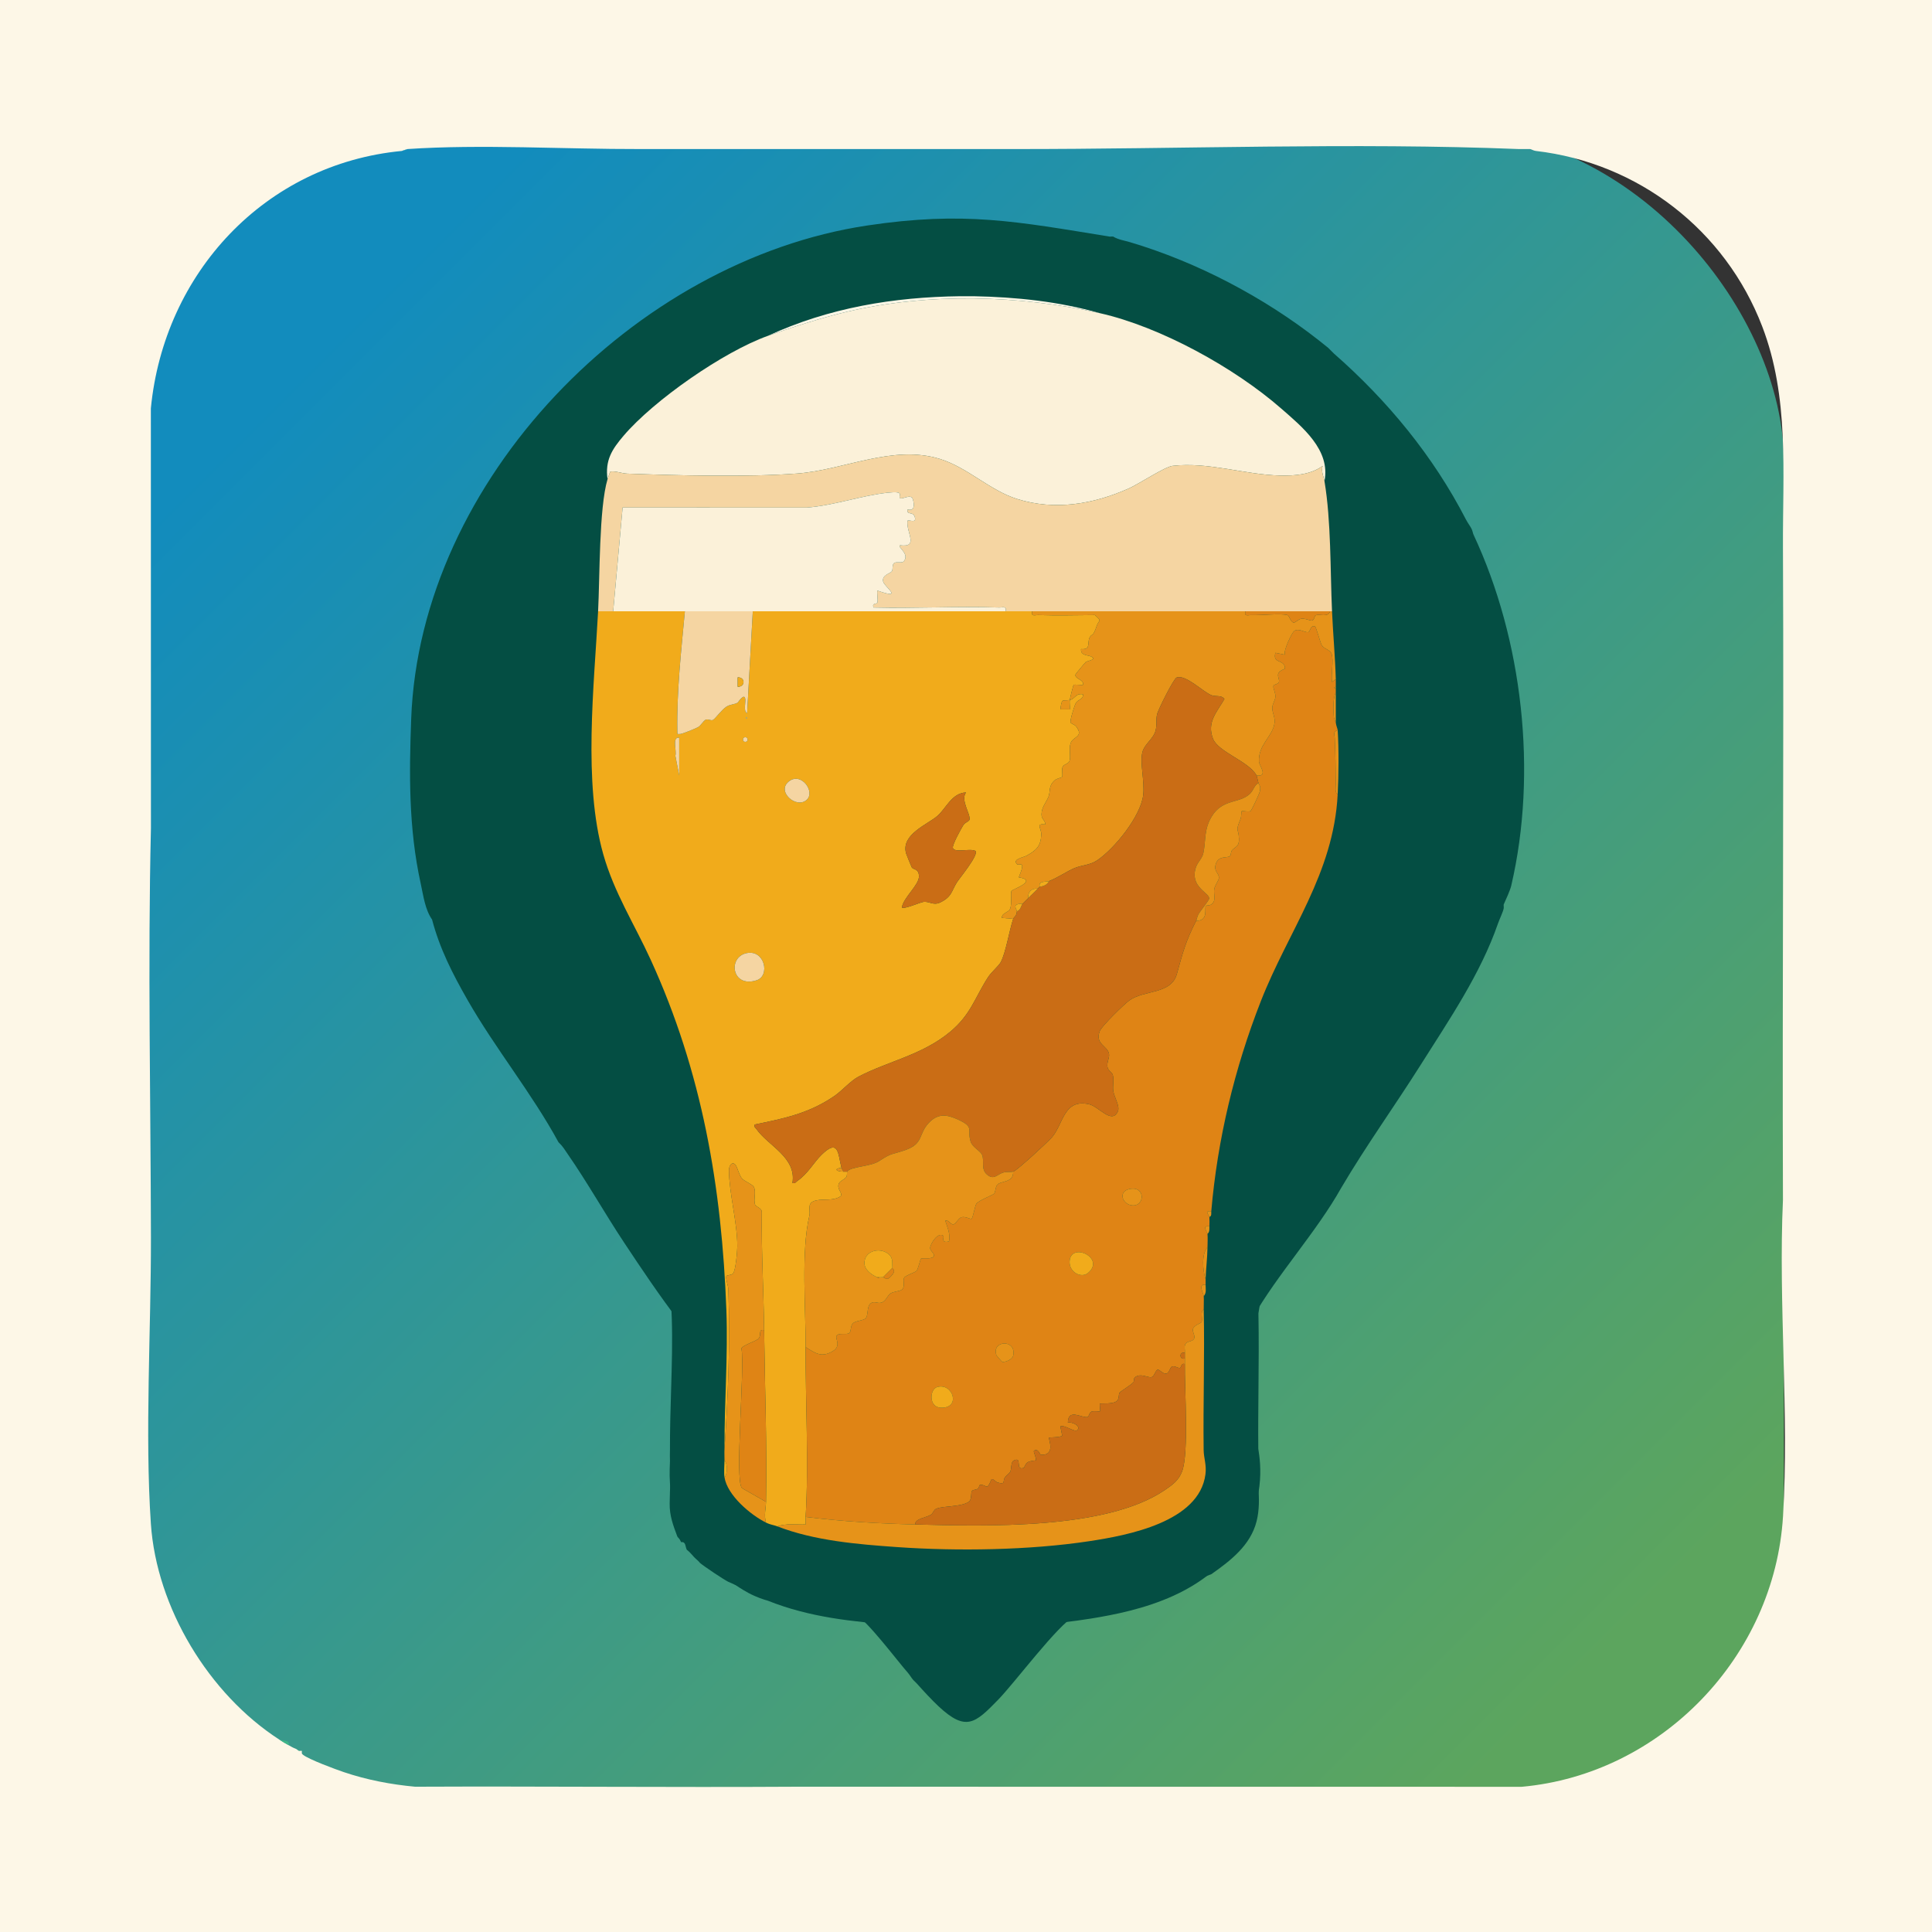 <?xml version="1.0" encoding="UTF-8"?>
<svg id="_レイヤー_1" data-name="レイヤー 1" xmlns="http://www.w3.org/2000/svg" xmlns:xlink="http://www.w3.org/1999/xlink" viewBox="0 0 911.154 911.154">
  <rect x="0" y="0" width="911.154" height="911.154" fill="#333333" stroke="none"/>
  <defs>
    <style>
      .cls-1 {
        fill: url(#_名称未設定グラデーション_180);
      }

      .cls-2 {
        fill: #20afba;
      }

      .cls-3 {
        fill: #e69319;
      }

      .cls-4 {
        fill: #3eb588;
      }

      .cls-5 {
        fill: #ca6d15;
      }

      .cls-6 {
        fill: #df8415;
      }

      .cls-7 {
        fill: #fdf7e7;
      }

      .cls-8 {
        fill: #f1ab1b;
      }

      .cls-9 {
        fill: #044e43;
      }

      .cls-10 {
        fill: #f5d5a2;
      }

      .cls-11 {
        fill: #fbf1d9;
      }
    </style>
    <linearGradient id="_名称未設定グラデーション_180" data-name="名称未設定グラデーション 180" x1="147.532" y1="167.679" x2="757.604" y2="777.751" gradientUnits="userSpaceOnUse">
      <stop offset="0" stop-color="#128cbd"/>
      <stop offset="1" stop-color="#5ca55e"/>
    </linearGradient>
  </defs>
  <rect class="cls-1" x="44.274" y="61.719" width="797.031" height="802.435" rx="156" ry="156"/>
  <path class="cls-9" d="M455.855,767.6c-11.119,0-22.141-.403-32.76-1.198-20.897-1.564-41.291-3.631-60.962-11.49-1.932-.546-5.235-1.572-9.151-3.655-3.279-1.743-32.177-17.909-36.604-47.99-.758-5.141-.578-9.77-.446-13.151.014-.373.03-.732.039-1.058-.003-.214-.009-.429-.014-.644-.026-1.17-.063-2.812.005-4.765-.023-9.411.254-18.656.522-27.606.364-12.139.707-23.605.32-34.788-2.045-59.048-11.576-106.537-29.995-149.451-1.97-4.591-4.182-9.191-6.523-14.061-5.54-11.525-11.821-24.588-15.978-40.236-9.034-34.005-6.611-73.375-4.472-108.109.364-5.929.709-11.53.978-16.844.175-3.475.294-8.441.42-13.699.485-20.289,1.054-36.363,3.418-49.01-.109-21.239,10.524-34.55,15.364-40.61,16.882-21.136,51.311-46.712,76.029-56.617,28.534-13.774,60.162-20.696,96.632-21.154.307-.003,3.865-.002,3.865-.002l1.59-.007c.458,0,.915.004,1.372.013,23.716.492,44.338,3.445,63.011,9.023,30.273,7.52,67.549,28.402,93.097,52.199l1.233,1.146c5.327,4.939,12.623,11.704,18.561,20.561,9.643,14.381,11.7,28.142,11.1,38.823,1.852,14.47,2.189,29.3,2.517,43.693.128,5.631.249,10.949.459,15.976.171,4.105.43,8.328.705,12.798.384,6.261.781,12.734.961,19.388.038,1.361.022,2.554.011,3.344l-.005.421c.01.456.013.94.009,1.428.006.549.005,1.099,0,1.649l-.002.253c.01,2.507.005,5.079.002,7.651-.002.659-.003,1.317-.004,1.976.334,1.629.63,3.577.759,5.756.678,11.375.457,25.033.023,34.015-1.588,32.866-13.561,58.324-24.124,80.785-4.363,9.277-8.484,18.04-11.766,26.978-10.309,28.076-16.795,57.096-19.285,86.277-.058,2.601-.342,5.135-.835,7.578-.082,2.555-.359,4.942-.787,7.168-.005.231-.01.461-.014.688-.054,3.804-.302,7.247-.52,10.284-.129,1.798-.252,3.503-.307,4.944v.083c.007.464.011.926.01,1.39.177,4.078-.098,7.954-.822,11.62.232,12.088.124,24.186.02,35.893-.087,9.671-.168,18.827-.075,28.019.007.043.014.087.02.13.512,3.345,1.464,9.572.498,17.513-1.594,13.118-8.976,37.27-40.493,51.635-13.506,6.156-27.909,8.993-38.947,10.777-17.289,2.793-37.574,4.27-58.654,4.27h-.005Z"/>
  <path class="cls-7" d="M911.154,0v911.154H0V0h911.154ZM189.527,71.184c-64.58,6.155-112.205,57.612-118.38,121.42l.037,198.017c-1.518,63.863-.105,129.087,0,193.086.071,43.293-2.903,92.305-.036,134.841,2.679,39.753,27.414,80.426,60.543,101.845,1.712,1.107,2.651,1.674,4.449,2.669,1.478.818,1.799,1.083,3.559,1.78.454.179,1.005.962,1.78.89h.89c.074.862-.36,1.115.552,1.849,2.715,2.184,15.278,6.838,19.234,8.173,10.874,3.672,22.164,5.823,33.602,6.884,59.897-.267,119.843.357,179.739,0l342.165.037c65.973-5.947,119.28-61.56,123.237-127.686,2.91-48.63-2.255-100.156-.037-149.078-.352-102.606.47-205.266,0-307.87-.161-35.284,3.055-70.624-9.788-104.106-17.415-45.4-58.436-77.139-106.776-82.751-1.09-.127-2.191-.851-2.669-.89-.586-.048-1.191.038-1.78,0-.295-.019-.594.016-.89,0-.885-.048-1.783.036-2.669,0-77.937-3.132-160.049.063-238.466,0-1.483-.001-2.966.001-4.449,0-.89,0-1.78,0-2.669,0-6.217-.005-12.469-.001-18.686,0-3.55,0-7.127-.003-10.678,0-1.483.001-2.966-.001-4.449,0-14.816.012-29.674-.015-44.49,0-.89,0-1.78,0-2.669,0-1.186.001-2.373-.001-3.559,0-3.255.004-6.533-.004-9.788,0-.593,0-1.186,0-1.78,0-2.369.003-4.75-.003-7.118,0-14.52.018-29.081-.028-43.6,0-2.664.005-5.344-.005-8.008,0-4.735.01-9.502-.012-14.237,0-35.192.088-74.866-2.344-109.445,0l-2.669.89Z"/>
  <path class="cls-4" d="M131.69,820.394c1.935.791,5.12.069,4.449,2.669-1.798-.996-2.737-1.563-4.449-2.669Z"/>
  <path class="cls-2" d="M192.197,70.294c-.14.01-1.294.759-2.669.89l2.669-.89Z"/>
  <path class="cls-4" d="M141.478,825.733c-.775.072-1.326-.71-1.78-.89l1.78.89Z"/>
  <path class="cls-9" d="M712.729,417.654c12.458-53.465,5.355-116.046-17.796-165.503-.33-.705-.427-1.712-.89-2.669-.589-1.216-1.868-2.893-2.669-4.449-15.448-29.985-36.995-56.123-62.286-78.302l-.89-.89c-.316-.273-.574-.622-.89-.89l-.89-.89c-1.37-1.14-3.036-2.45-4.449-3.559-25.935-20.343-57.356-36.863-88.98-46.27-2.612-.777-5.709-1.229-8.008-2.669-.57-.077-1.218.091-1.78,0-43.803-7.103-68.615-12.058-114.212-5.212-109.747,16.478-210.862,119.963-215.067,232.606-.947,25.363-1.316,51.452,4.503,77.807,1.233,5.585,1.997,12.122,5.339,16.906,3.637,13.81,9.682,25.601,16.753,37.969,13.14,22.983,30.231,43.822,42.863,67.027,2.057,1.939,2.917,3.53,4.468,5.765,9.101,13.12,17.399,27.864,26.309,41.315,8.384,12.658,16.958,25.444,26.17,37.45.075,28.83-4.045,57.536-4.502,85.834-.094,5.812,1.631,10.3,3.612,15.603.419.729.994.775,1.78,2.669,2.27-.348,1.871,1.944,2.669,3.559,2.018,1.551,3.058,3.28,4.449,4.449,1.338,1.124,1.644,1.664,1.78,1.78,1.961,1.672,11.185,7.849,13.347,8.898,6.869,3.332,22.424,8.245,30.242,10.244,8.181,2.092,23.676,2.866,30.039,5.553,4.912,2.074,19.758,21.867,24.25,26.913,1.054,1.184,1.774,2.547,2.669,3.559.441.499,1.127,1.045,1.78,1.78,2.922,3.288,7.029,7.732,10.21,10.701,12.967,12.099,17.303,7.933,28.075-3.114,7.994-8.198,28.177-35.415,36.121-39.512,5.954-3.07,27.491-5.687,36.118-8.372,9.683-3.014,18.748-7.955,28.285-11.311,9.091-6.385,18.477-13.618,21.355-24.914,2.703-10.608-.302-22.571-.88-33.377-1.047-19.561-1.935-39.166-2.622-58.667.212-1.471,1.01-2.796,1.723-4.054,11.48-20.254,30.039-40.394,41.656-61.116,11.695-19.87,25.272-38.683,37.536-58.117,13.446-21.306,28.175-42.751,36.482-66.735.672-1.94,2.476-5.633,2.669-7.118.074-.571-.091-1.218,0-1.78,1.052-2.342,3.023-6.597,3.559-8.898ZM218.868,366.44c-.11-.734-.023-1.436.12-2.105-.144.669-.23,1.371-.12,2.105.064.425.226.779.43,1.099-.203-.32-.366-.674-.43-1.099ZM219.31,363.04c.157-.626.277-1.22.221-1.781.057.561-.064,1.154-.221,1.781ZM235.897,344.662c.308-.646.345-1.3-.105-1.746.45.446.413,1.1.105,1.746ZM317.043,571.957c1.081,8.504,1.891,17.038,2.436,25.584-.545-8.546-1.355-17.08-2.436-25.584ZM630.867,371.385c-1.932,37.519-23.197,64.231-36.273,97.641-12.411,31.711-20.406,65.059-23.343,99.004-.083.958.306,2.252-.89,2.669.109,1.427.045,3.008,0,4.449-.041,1.318.222,2.523-.89,3.559.147,2.012.031,4.196,0,6.229-.077,5.044-.723,10.045-.89,15.127-.029.888.017,1.781,0,2.669-.036,1.834.513,3.786-.89,5.339.135,2.052-.044,4.166,0,6.229.473,22.076-.317,44.234-.037,66.327.049,3.835,1.429,6.969.848,11.458-2.913,22.483-36.625,28.783-54.77,31.533-28.268,4.285-62.287,4.777-90.624,2.787-18.712-1.314-39.023-2.995-56.511-9.779-1.69-.655-3.17-.698-5.339-1.78-7.336-3.659-18.245-12.87-19.575-21.355-.337-2.146-.051-5.651,0-8.008.038-1.769-.119-3.58,0-5.339-.108-21.783,1.686-43.582.881-65.391-2.151-58.27-11.449-112.36-35.709-165.386-7.704-16.839-17.212-31.562-22.354-49.719-9.541-33.689-4.328-79.311-2.434-114.574.844-15.705.402-48.633,4.449-62.286-1.219-8.951,2.111-14.09,7.551-20.478,14.349-16.853,47.253-39.712,68.082-47.147,28.675-13.225,59.262-18.315,90.76-18.686l.454-.885,1.326.885c.593-.001,1.187-.003,1.78,0,.125-1.339,2.545-1.339,2.669,0,20.133.392,40.211,2.468,59.616,8.008,28.542,6.432,63.45,25.712,85.433,44.922,9.985,8.725,23.393,19.557,20.453,34.27,3.173,19.062,2.681,41.684,3.559,61.396.471,10.574,1.472,21.392,1.78,32.033.034,1.185-.033,2.374,0,3.559.008.296-.007.593,0,.89.014.592-.002,1.187,0,1.78.02,4.735-.014,9.502,0,14.237.124,1.421.846,2.876.89,3.559.576,9.074.47,21.13,0,30.253Z"/>
  <path class="cls-8" d="M289.185,288.295h33.812c-1.736,18.785-3.88,37.621-3.565,56.529.189,1.251-.513,1.48,1.365,1.347,1.11-.079,7.178-2.558,8.365-3.216,1.44-.798,2.555-3.068,3.647-3.519,1.189-.491,2.541.649,3.514.059,1.017-.617,4.202-4.945,6.282-6.232,1.92-1.188,3.882-1.006,5.283-1.882.206-.129,3.185-4.866,3.594-1.651.222,1.745-.98,5.841.868,6.61l2.678-48.045h131.69c-.497,2.687,1.363,1.723,3.074,1.78,8.814.294,17.774.05,26.562-.003,3.663,3.184,1.857,2.077.847,5.167-1.788,5.471-2.286,3.352-3.35,5.497-1.182,2.382.773,5.782-4.001,5.364-.347,3.158,3.233,2.765,4.769,3.553,2.862,1.468-1.632,1.903-2.574,2.607-.305.228-4.752,5.521-4.836,5.893-.471,2.09,4.193,2.25,3.529,4.841-1.045.204-3.979-.364-4.395.061-.255.261-1.674,6.049-1.829,7.062-3.673.662-3.651-1.178-4.446,4.443l4.451.011c.152-1.429-.216-3.076-.005-4.454,2.535-.457,2.726-3.321,6.224-2.665.305,2.446-2.383,2.344-3.391,4.163-.655,1.182-2.925,8.449-2.429,9.186.416.617,1.947.917,2.637,1.84,3.724,4.985-1.593,4.706-2.653,7.884-.929,2.785.243,6.144-.523,8.376-.51,1.486-2.812,1.457-3.294,2.942-.464,1.429.296,3.716-.261,4.628-.199.326-2.395.638-3.374,1.503-3.166,2.798-1.944,5.099-2.958,7.733-.998,2.591-3.284,5.016-3.301,8.371-.012,2.409,1.81,2.676,1.759,4.762-4.76-.623-1.738,1.79-1.868,4.793-.239,5.533-2.377,7.402-6.978,9.948-1.517.84-6.756,1.557-4.503,3.946,1.063,1.127,4.453-2.562.889,6.228,9.246,1.479-3.008,5.72-3.414,6.372-.72,1.153.375,5.878-.734,8.549-.717,1.725-3.827,1.742-3.872,4.206l5.352.453c-1.802,5.468-3.505,16.041-5.846,20.403-1.012,1.885-4.371,4.556-6.093,7.254-6.361,9.963-8.092,17.592-17.889,25.712-13.13,10.884-29.114,13.75-43.049,21.017-3.812,1.988-7.805,6.661-11.361,9.105-12.014,8.256-23.58,10.62-37.661,13.507-.364,1.344.346,1.473.873,2.228,5.464,7.833,18.932,13.254,16.924,25.342,1.349.366,1.477-.349,2.232-.873,5.215-3.613,7.766-8.778,11.56-12.464,8.029-7.8,7.669-.479,9.337,6.223-3.499.195-2.824,1.784.89,1.78.593,0,1.186,0,1.78,0-.188.264.16,1.917-.461,2.633-1.194,1.373-3.276,1.774-3.639,3.542-.491,2.397,2.139,4.042,1.033,5.429-3.418,2.295-7.855,1.192-11.42,1.938-4.889,1.022-2.639,4.269-3.351,7.327-3.938,16.917-1.658,43.57-1.737,61.883-.113,25.996,1.55,54.445,0,80.082-.071,1.181.064,2.384.005,3.563-4.457.147-9.055-.599-13.352.886-1.69-.655-3.17-.698-5.339-1.78-1.046-3.324-.057-6.805,0-9.788.506-26.665-.568-54.147-.89-80.972-.221-18.464-1.317-36.948-1.098-55.446.204-2.234-2.788-2.549-3.206-3.841-.792-2.443.679-6.026-.598-8.329-.612-1.103-4.409-2.638-5.492-3.847-1.369-1.529-2.046-4.822-2.946-6.221-1.435-2.231-3.269-.166-3.248,2.311.089,10.85,3.94,24.521,3.953,35.777.003,2.309-.814,11.751-2.05,12.924-.989.938-3.055.572-3.182,1.373-.237,1.503.926,4.142.999,6.131.916,25.092-.141,50.408-1.817,75.225-.108-21.783,1.686-43.582.881-65.391-2.151-58.27-11.449-112.36-35.709-165.386-7.704-16.839-17.212-31.562-22.354-49.719-9.541-33.689-4.328-79.311-2.434-114.574h7.118ZM351.915,338.123v.89c.578-.297.578-.593,0-.89ZM320.328,347.911c-3.568-.588-1.043,6.392-1.822,8.496l1.822,9.3v-17.796ZM352.588,348.783c0-.607-.492-1.099-1.099-1.099s-1.099.492-1.099,1.099.492,1.099,1.099,1.099,1.099-.492,1.099-1.099ZM380.616,377.062c3.791-3.765-2.563-12.833-8.303-8.746-6.671,4.75,3.414,13.601,8.303,8.746ZM455.574,373.722c-6.707.289-9.379,7.496-13.43,11.031-4.687,4.09-17.28,8.739-14.843,17.662.104.38,2.509,6.355,2.705,6.663.72,1.131,3.358.522,3.394,4.217.041,4.116-7.366,10.009-8.071,14.694,1.051.97,8.69-2.513,10.307-2.663,2.674-.249,4.583,1.714,7.444.427,5.904-2.657,5.612-5.571,8.206-9.617,1.388-2.166,10.483-13.107,8.744-14.83-2.551-1.388-9.907,1.096-10.639-1.436-.389-1.347,3.906-9.124,4.975-10.812.757-1.196,2.661-1.638,2.859-2.499.612-2.663-4.364-9.086-1.651-12.836ZM352.124,449.502c-9.068,1.878-7.019,16.646,4.741,12.797,6.467-2.117,3.799-14.565-4.741-12.797Z"/>
  <path class="cls-6" d="M592.606,365.707c5.725.802,1.223-4.755,1.134-6.478-.419-8.153,6.633-11.976,7.363-18.395.294-2.586-1.091-4.719-1.092-6.887-.001-1.963,1.361-3.505,1.476-5.27.127-1.95-1.115-4.053-.95-5.108.141-.902,2.37-.817,2.629-1.951.463-2.028-2.587-4.202,2.83-6.213.15-4.693-6.08-2.14-4.486-7.531l4.438.891c-.726-2.033,3.329-10.399,4.418-11.17,2.124-1.504,4.965.797,6.578.56,1.046-.153.965-3.517,3.234-2.739.584.432,2.485,7.688,3.164,8.858,1.052,1.811,4.051,2.119,4.689,4.209,1.035,3.392-.395,9.407.163,13.177l1.784-1.332c.034,1.185-.033,2.374,0,3.559l-.872.445.872.445c.014.592-.002,1.187,0,1.78-1.351,2.568-1.229,8.081-.955,11.227.134,1.539.935,2.787.955,3.01.123,1.421.846,2.876.89,3.559-2.349.777-1.477,1.915-1.398,3.537.36,7.339.415,14.492.492,21.835.016,1.504-.568,3.957.905,4.881-1.932,37.519-23.197,64.231-36.273,97.641-12.411,31.711-20.406,65.059-23.343,99.004-3.616-.444-.949,1.893-.89,2.669.109,1.427.045,3.008,0,4.449-3.79-.536-.95,2.728-.89,3.559.147,2.012.031,4.196,0,6.229-2.928,3.344-2.253,11.049-.89,15.127-.029.888.017,1.781,0,2.669-3.865-.654-.974,4.054-.89,5.339.135,2.052-.044,4.166,0,6.229-1.911,1.262-.225,4.525-1.078,6.051-.31.556-3.726,1.42-4.056,3.396-.196,1.173,1.079,2.836.638,4.231-.539,1.706-3.589,1.053-4.29,2.925-.415,1.106-.025,2.664-.113,3.862-2.828-.69-2.651,3.451,0,2.669-.027.888.014,1.78,0,2.669-1.817-.695-1.706,1.796-2.335,1.835-1.211.075-2.693-1.311-3.892-.562-.822.513-1.126,2.772-2.333,3.141-1.802.551-3.21-1.993-4.299-1.746-.981.222-1.485,3.094-2.843,3.477-1.619.457-5.017-2.012-7.785.019-.768.563-.357,1.955-.793,2.419-1.336,1.423-6.176,4.412-6.41,4.744-.768,1.09-.138,2.944-1.333,4.034-1.878,1.714-7.739,1.028-8.024,1.318-.309.315.327,3.27.013,3.574-.216.209-2.768-.274-3.897.115-1.297.447-1.176,2.478-2.023,2.618-2.82.466-9.102-4.249-9.215,2.591,1.876-.457,6.4,1.577,4.447,3.562-1.211,1.231-6.097-2.7-8.001-1.769l.881,4.425c-1.225.881-5.995.699-6.227.912-.413.379,3.44,8.608-3.968,8.053-.195-.015-1.319-3.406-3.143-1.822-.396.343,1.438,3.843.889,4.438-.138.149-2.625.147-3.94.989-1,.639-1.404,2.452-1.845,2.597-4.121,1.359-.454-5.357-4.444-3.574-1.722.77-1.088,3.765-1.809,5.308-.408.873-1.832,1.69-2.59,2.795-1.079,1.573.603,3.517-3.395,2.354-.938-.273-1.908-1.785-2.868-1.572-2.451,5.872-1.849,2.606-5.293,2.65-.596.008-.494,1.387-1.137,1.828-.785.537-2.347.484-2.76,1.043-.725.985.093,4.12-1.657,5.237-3.759,2.399-11.793,1.765-15.22,3.182-1.205.498-1.438,2.155-2.528,2.836-2.384,1.49-7.399,1.7-7.465,4.586-17.236-.404-34.515-1.445-51.608-3.559,1.55-25.637-.113-54.086,0-80.082,4.43,2.818,7.567,5.178,12.945,1.828,4.002-2.493.79-5.979,1.674-7.192,1.159-1.59,4.555-.287,5.911-1.244,1.032-.728.515-3.257,1.694-4.533,1.203-1.303,5.006-1.343,6.047-2.405,1.43-1.459.424-5.401,2.354-7.026,1.609-1.355,3.128.082,4.938-.361,2.363-.579,2.935-3.411,4.498-4.385,1.515-.945,4.342-.956,5.336-1.799,1.72-1.459.272-4.165,1.069-5.618.551-1.005,5.124-2.502,5.76-3.126.87-.855,1.799-5.501,2.18-5.818.762-.634,5.706.653,6.107-1.496.206-1.103-1.775-2.175-1.782-3.523-.011-1.998,3.842-7.892,6.202-5.768.575.518-1.429,3.636,2.688,2.645.664-3.789-.687-6.398-1.771-9.788,1.712-.52,2.526,1.961,3.89,1.72,1.104-.195,2.326-2.987,3.866-3.386,1.748-.453,4.2,1.081,4.644.757.729-.532,1.586-6.181,2.281-7.096,1.23-1.619,7.409-3.957,8.248-4.653.829-.688.665-3.171,1.551-4.237,1.735-2.088,7.783-.823,7.548-6.244,1.802-.519,16.469-14.084,18.379-16.321,5.326-6.238,5.476-18.191,17.423-15.471,4.593,1.046,10.805,9.722,13.609,3.279.998-2.293-1.682-6.551-2.178-9.377-.434-2.473.448-5.457-.253-7.756-.399-1.31-2.227-1.924-2.519-3.778-.345-2.187,1.022-4.191.758-6.006-.58-3.993-6.856-4.645-4.357-10.908.944-2.366,11.535-12.727,14.016-14.479,7.062-4.99,19.631-2.755,22.315-12.387,2.862-10.272,4.129-15.35,9.118-25.139,6.032.189,3.723-6.046,4.58-7,.267-.297,1.756-.136,2.446-.606,2.765-1.881.999-4.805,1.507-7.361.385-1.932,2.073-3.914,2.17-5.131.191-2.397-2.611-3.093-1.442-6.632,1.371-4.153,5.149-2.666,6.581-3.698.606-.437.469-2.088,1.012-2.735,1.516-1.806,3.441-1.597,3.326-5.396-.172-5.663-1.932-2.763.758-9.498.409-1.025.312-3.397.444-3.521.475-.445,3.224.481,4.291-.17.445-.272,4.222-8.242,4.406-9.451.417-2.738-.45-2.604-.715-3.756-.15-.654-.802-3.398-.89-3.559ZM532.759,560.74c-5.509,1.113-3.573,7.013.875,7.696,6.293.966,6.84-9.255-.875-7.696ZM513.147,600.344c8.38-7.115-8.136-14.796-8.708-5.519-.319,5.177,5.54,8.209,8.708,5.519ZM472.63,642.26c1.038.377,4.826-.98,5.222-2.944,1.607-7.966-10.415-7.239-7.911-.125.068.192,2.497,2.999,2.689,3.069ZM441.977,654.149c-3.558,1.034-4.047,9.408,1.585,9.721,9.834.546,5.923-11.902-1.585-9.721Z"/>
  <path class="cls-11" d="M518.753,147.707c28.542,6.432,63.45,25.712,85.433,44.922,9.985,8.725,23.393,19.557,20.453,34.27-.315-1.891-1.66-4.375-.899-7.118-5.693,4.092-13.175,4.658-20.056,4.489-16.712-.41-33.708-6.494-50.669-4.563-3.667.417-15.843,8.504-20.598,10.625-16.769,7.477-34.892,10.599-52.777,4.982-12.844-4.034-23.245-14.793-36.315-18.852-22.303-6.927-45.171,5.213-67.397,6.868-23.741,1.768-55.972.922-80.107.048-2.659-.096-5.198-1.287-7.92-.987-.19.039-1.201,2.993-1.387,3.62-1.219-8.951,2.111-14.09,7.551-20.478,14.349-16.853,47.253-39.712,68.082-47.147,10.695-3.818,25.234-8.521,37.167-11.327,38.733-9.109,81.488-7.903,119.438.65Z"/>
  <path class="cls-10" d="M286.515,226.009c.186-.627,1.197-3.581,1.387-3.62,2.722-.3,5.261.891,7.92.987,24.135.874,56.366,1.72,80.107-.048,22.225-1.655,45.093-13.794,67.397-6.868,13.07,4.059,23.472,14.819,36.315,18.852,17.885,5.617,36.008,2.495,52.777-4.982,4.755-2.12,16.931-10.207,20.598-10.625,16.961-1.93,33.957,4.154,50.669,4.563,6.881.169,14.363-.397,20.056-4.489-.762,2.743.584,5.227.899,7.118,3.173,19.062,2.681,41.684,3.559,61.396h-153.935c.497-2.687-1.36-1.723-3.074-1.78-19.692-.658-39.515.494-59.207-.004-.935-2.321,1.581-1.421,1.79-2.35.371-1.648-.251-3.878-.011-5.649,12.723,4.461,3.426-1.663,2.759-4.186-.83-3.136,3.494-3.886,4.121-4.952.587-.997-.026-3.095,1.054-3.839,1.252-.863,3.706.287,4.609-.898,2.715-3.562-3.103-6.48-1.866-7.481,9.15,1.202,2.81-6.05,3.548-11.571.598-.599,4.05,1.279,3.548-1.315-.679-3.509-4.044-.942-3.541-4.021,3.342.96,3.323-2.103,2.531-4.76-.859-2.883-5.161.329-6.076-.595-1.035-1.046,2.661-3.445-5.693-2.545-12.476,1.344-25.588,6.087-38.332,7.042l-86.794-.04-4.444,48.944h-7.118c.844-15.705.402-48.633,4.449-62.286Z"/>
  <path class="cls-3" d="M587.267,288.295c-.496,2.695,1.362,1.712,3.074,1.78,4.432.175,13.249-.868,16.764-.017,1.023.248,1.435,3.256,2.958,3.521.909.158,2.189-1.514,3.519-1.738,2.042-.344,4.314,1.014,5.228.793,1.01-.244,1.081-2.083,1.554-2.369,1.634-.989,5.903,1.222,6.945-1.971h.89c.471,10.574,1.472,21.392,1.78,32.033l-1.784,1.332c-.559-3.77.872-9.785-.163-13.177-.638-2.09-3.637-2.398-4.689-4.209-.679-1.17-2.58-8.426-3.164-8.858-2.269-.778-2.188,2.585-3.234,2.739-1.613.237-4.454-2.064-6.578-.56-1.089.771-5.144,9.137-4.418,11.17l-4.438-.891c-1.594,5.391,4.637,2.838,4.486,7.531-5.417,2.01-2.366,4.184-2.83,6.213-.259,1.134-2.488,1.049-2.629,1.951-.166,1.056,1.077,3.158.95,5.108-.115,1.766-1.477,3.308-1.476,5.27.001,2.168,1.386,4.301,1.092,6.887-.731,6.419-7.782,10.242-7.363,18.395.089,1.723,4.591,7.28-1.134,6.478-3.631-6.665-18.062-11.012-20.53-17.285-3.058-7.771,1.785-12.55,5.382-18.758-1.498-2.033-3.948-.918-6.169-1.811-4.09-1.645-12.073-9.854-16.378-8.327-1.354.48-8.735,15.102-9.254,17.473-.522,2.388,0,4.76-.625,7.379-1.001,4.189-5.38,6.414-6.32,10.59-1.16,5.155,1.183,13.659.434,20.011-1.179,10.007-13.521,25.242-21.722,30.776-3.371,2.274-7.195,2.218-10.642,3.641-3.497,1.444-7.664,4.406-12.054,6.141-.943.372-2.803.044-3.906.81-.935.649-.416,1.71-.543,1.86-.273.323-.616.579-.89.89-2.891-.266-4.713,1.51-4.449,4.449-.84.916-2.174,2.07-2.669,2.669-5.544-.074-2.614,2.72-2.669,3.559-.152,2.329-1.518,2.766-1.78,3.559l-5.352-.453c.045-2.463,3.155-2.48,3.872-4.206,1.11-2.671.014-7.396.734-8.549.407-.651,12.661-4.892,3.414-6.372,3.564-8.79.174-5.101-.889-6.228-2.253-2.389,2.986-3.106,4.503-3.946,4.601-2.546,6.739-4.415,6.978-9.948.13-3.002-2.892-5.416,1.868-4.793.051-2.087-1.771-2.353-1.759-4.762.017-3.355,2.303-5.78,3.301-8.371,1.014-2.633-.208-4.935,2.958-7.733.979-.865,3.175-1.177,3.374-1.503.557-.912-.203-3.199.261-4.628.482-1.485,2.784-1.456,3.294-2.942.766-2.232-.407-5.591.523-8.376,1.061-3.178,6.378-2.898,2.653-7.884-.69-.923-2.221-1.224-2.637-1.84-.497-.737,1.774-8.004,2.429-9.186,1.008-1.819,3.697-1.716,3.391-4.163-3.498-.656-3.69,2.208-6.224,2.665-.211,1.378.156,3.025.005,4.454l-4.451-.011c.795-5.621.773-3.781,4.446-4.443.155-1.014,1.574-6.802,1.829-7.062.416-.425,3.351.144,4.395-.061.664-2.591-4-2.751-3.529-4.841.084-.372,4.53-5.664,4.836-5.893.942-.704,5.436-1.139,2.574-2.607-1.536-.788-5.116-.394-4.769-3.553,4.774.418,2.819-2.982,4.001-5.364,1.065-2.146,1.562-.027,3.35-5.497,1.01-3.09,2.816-1.983-.847-5.167-8.788.053-17.748.297-26.562.003-1.711-.057-3.571.907-3.074-1.78h100.547Z"/>
  <path class="cls-3" d="M567.692,617.52c.473,22.076-.317,44.234-.037,66.327.049,3.835,1.429,6.968.848,11.458-2.913,22.483-36.625,28.783-54.77,31.533-28.268,4.285-62.287,4.777-90.624,2.787-18.712-1.314-39.023-2.995-56.511-9.779,4.297-1.485,8.895-.738,13.352-.886.059-1.179-.076-2.383-.005-3.563,17.094,2.115,34.372,3.155,51.608,3.559,32.997.774,89.971,2.665,117.725-16.19,3.56-2.418,6.522-4.469,8.171-8.735,3.345-8.652,1.164-39.312,1.346-50.708.014-.889-.027-1.781,0-2.669s-.064-1.789,0-2.669c.087-1.198-.302-2.756.113-3.862.702-1.872,3.751-1.219,4.29-2.925.441-1.395-.834-3.059-.638-4.231.33-1.976,3.745-2.84,4.056-3.396.853-1.527-.833-4.789,1.078-6.051Z"/>
  <path class="cls-3" d="M341.683,683.365c1.677-24.817,2.733-50.133,1.817-75.225-.073-1.989-1.236-4.628-.999-6.131.126-.8,2.193-.435,3.182-1.373,1.237-1.173,2.053-10.615,2.05-12.924-.013-11.256-3.864-24.927-3.953-35.777-.02-2.477,1.813-4.542,3.248-2.311.9,1.399,1.577,4.693,2.946,6.221,1.082,1.208,4.88,2.744,5.492,3.847,1.277,2.303-.194,5.886.598,8.329.419,1.292,3.411,1.607,3.206,3.841-.219,18.497.876,36.981,1.098,55.446-2.983-.568-1.082,2.304-2.649,4.019-1.041,1.14-7.699,3.196-8.044,4.617,1.726,8.812-3.334,62.284.255,65.875l11.328,6.461c-.057,2.983-1.046,6.464,0,9.788-7.336-3.659-18.245-12.87-19.576-21.355,1.499-1.659,1.499-6.349,0-8.008.039-1.769-.119-3.58,0-5.339Z"/>
  <path class="cls-7" d="M452.908,139.698c.593-.007,1.186.002,1.78,0s1.186-.003,1.78,0c.889.005,1.78-.017,2.669,0,20.133.392,40.211,2.468,59.617,8.008-37.949-8.552-80.705-9.759-119.438-.65-11.933,2.806-26.471,7.51-37.167,11.327,28.675-13.225,59.262-18.315,90.759-18.686Z"/>
  <path class="cls-3" d="M630.867,374.605c-1.474-.924-.889-3.377-.905-4.881-.077-7.343-.133-14.496-.492-21.835-.079-1.622-.951-2.76,1.398-3.537.576,9.074.47,21.129,0,30.253Z"/>
  <path class="cls-3" d="M568.581,603.284c-1.363-4.077-2.038-11.782.89-15.127-.077,5.044-.723,10.045-.89,15.127Z"/>
  <path class="cls-3" d="M629.977,340.793c-.019-.222-.821-1.47-.955-3.01-.274-3.147-.397-8.66.955-11.227.02,4.735-.014,9.502,0,14.237Z"/>
  <path class="cls-3" d="M568.581,605.953c-.036,1.834.513,3.786-.89,5.339-.085-1.285-2.975-5.993.89-5.339Z"/>
  <path class="cls-8" d="M341.683,696.712c-.337-2.146-.051-5.651,0-8.008,1.499,1.659,1.499,6.349,0,8.008Z"/>
  <path class="cls-3" d="M570.361,578.369c-.041,1.318.222,2.523-.89,3.559-.061-.831-2.901-4.095.89-3.559Z"/>
  <path class="cls-3" d="M571.251,571.251c-.083.958.306,2.252-.89,2.669-.059-.776-2.726-3.113.89-2.669Z"/>
  <path class="cls-3" d="M629.977,324.777l-.872-.445.872-.445c.008.296-.007.593,0,.89Z"/>
  <path class="cls-5" d="M592.606,365.707c.088.161.74,2.905.89,3.559-2.147,1.246-2.204,3.422-4.131,5.212-4.916,4.568-12.746,2.126-17.892,10.582-3.806,6.255-2.654,11.206-3.979,17.376-.499,2.325-2.643,4.231-3.403,6.379-3.375,9.539,6.578,12.28,6.156,15.009-.149.964-4.187,5.786-5.093,7.455-.59,1.085-.656,2.225-1.021,2.942-4.989,9.789-6.256,14.867-9.118,25.139-2.684,9.632-15.253,7.398-22.315,12.387-2.481,1.753-13.072,12.113-14.016,14.479-2.498,6.263,3.777,6.914,4.357,10.908.264,1.815-1.103,3.818-.758,6.006.292,1.854,2.12,2.468,2.519,3.778.701,2.299-.181,5.283.253,7.756.496,2.826,3.176,7.084,2.178,9.377-2.804,6.442-9.015-2.233-13.609-3.279-11.947-2.721-12.098,9.233-17.423,15.471-1.91,2.237-16.577,15.802-18.379,16.321-.991.286-2.896-.042-4.489.376-3.08.809-4.581,3.892-7.933.916-2.956-2.625-.987-6.382-2.272-9.288-.79-1.786-4.549-3.481-5.379-6.189-1.776-5.793,1.975-6.691-5.734-10.283-5.543-2.583-9.775-3.165-14.248,1.764-4.625,5.096-2.211,9.469-10.668,12.471-6.645,2.359-6.222,1.096-12.523,5.268-4.027,2.667-13.267,2.454-15.056,4.965-.593,0-1.186,0-1.78,0-.211-.596-.749-1.214-.89-1.78-1.668-6.702-1.308-14.023-9.337-6.223-3.795,3.686-6.346,8.852-11.56,12.464-.755.523-.883,1.239-2.232.873,2.009-12.088-11.459-17.509-16.924-25.342-.527-.755-1.237-.884-.873-2.228,14.081-2.887,25.647-5.251,37.661-13.507,3.556-2.443,7.549-7.117,11.361-9.105,13.935-7.266,29.918-10.133,43.049-21.017,9.796-8.12,11.528-15.749,17.889-25.712,1.723-2.698,5.082-5.369,6.093-7.254,2.341-4.362,4.044-14.935,5.846-20.403.261-.794,1.627-1.23,1.78-3.559,1.787-.512,1.883-2.607,2.669-3.559.495-.599,1.829-1.753,2.669-2.669,1.339-1.461,2.888-2.675,4.449-4.449.273-.311.617-.567.89-.89,1.799-.23,3.682-.889,4.449-2.669,4.39-1.735,8.557-4.697,12.054-6.141,3.446-1.423,7.271-1.367,10.642-3.641,8.201-5.534,20.544-20.768,21.722-30.776.748-6.352-1.594-14.855-.434-20.011.939-4.176,5.318-6.4,6.32-10.59.626-2.619.103-4.991.625-7.379.518-2.371,7.9-16.993,9.254-17.473,4.305-1.527,12.287,6.681,16.378,8.327,2.221.893,4.671-.222,6.169,1.811-3.597,6.208-8.44,10.987-5.382,18.758,2.469,6.273,16.899,10.62,20.53,17.285Z"/>
  <path class="cls-11" d="M289.185,288.295l4.444-48.944,86.794.04c12.744-.955,25.856-5.699,38.332-7.042,8.353-.9,4.657,1.5,5.693,2.545.915.924,5.217-2.288,6.076.595.792,2.657.812,5.721-2.531,4.76-.503,3.079,2.862.512,3.541,4.021.502,2.595-2.949.716-3.548,1.315-.737,5.522,5.602,12.774-3.548,11.571-1.237,1.001,4.581,3.919,1.866,7.481-.903,1.185-3.357.034-4.609.898-1.08.744-.468,2.843-1.054,3.839-.627,1.066-4.951,1.815-4.121,4.952.667,2.523,9.965,8.646-2.759,4.186-.24,1.771.381,4.001.011,5.649-.209.929-2.726.029-1.79,2.35,19.693.498,39.515-.653,59.207.004,1.714.057,3.571-.907,3.074,1.78h-185.078Z"/>
  <path class="cls-3" d="M477.822,552.565c.236,5.421-5.812,4.156-7.548,6.244-.886,1.066-.722,3.549-1.551,4.237-.839.696-7.019,3.034-8.248,4.653-.695.916-1.553,6.565-2.281,7.096-.444.324-2.896-1.21-4.644-.757-1.54.399-2.762,3.191-3.866,3.386-1.364.241-2.178-2.24-3.89-1.72,1.084,3.39,2.435,5.999,1.771,9.788-4.118.991-2.113-2.128-2.688-2.645-2.36-2.124-6.213,3.77-6.202,5.768.007,1.349,1.988,2.42,1.782,3.523-.401,2.15-5.345.862-6.107,1.496-.381.317-1.31,4.964-2.18,5.818-.636.624-5.209,2.121-5.76,3.126-.797,1.453.651,4.159-1.069,5.618-.994.844-3.821.854-5.336,1.799-1.563.975-2.134,3.806-4.498,4.385-1.81.444-3.329-.993-4.938.361-1.93,1.625-.924,5.567-2.354,7.026-1.041,1.062-4.844,1.102-6.047,2.405-1.179,1.276-.662,3.806-1.694,4.533-1.356.957-4.752-.346-5.911,1.244-.884,1.213,2.328,4.7-1.674,7.192-5.379,3.35-8.516.991-12.945-1.828.079-18.314-2.201-44.966,1.737-61.883.712-3.058-1.538-6.305,3.351-7.327,3.565-.745,8.003.357,11.42-1.938,1.106-1.387-1.524-3.032-1.033-5.429.362-1.768,2.445-2.168,3.639-3.542.622-.715.273-2.369.461-2.633,1.788-2.511,11.028-2.298,15.056-4.965,6.301-4.172,5.878-2.91,12.523-5.268,8.457-3.002,6.043-7.375,10.668-12.471,4.473-4.928,8.705-4.346,14.248-1.764,7.71,3.592,3.958,4.489,5.734,10.283.83,2.707,4.589,4.403,5.379,6.189,1.285,2.905-.684,6.663,2.272,9.288,3.351,2.976,4.853-.107,7.933-.916,1.593-.418,3.498-.09,4.489-.376ZM420.875,597.945c-.199-2.313.403-4.449-1.543-6.269-3.696-3.456-11.005-2.307-11.643,3.371-.407,3.614,3.201,6.111,6.068,7.347.266.115.338.784.89,0,.573.067,1.234-.099,1.78,0,1.537.28,1.62,1.966,4.072-.833,2.334-2.665.451-2.761.377-3.616Z"/>
  <path class="cls-10" d="M355.03,288.295l-2.678,48.045c-1.848-.769-.646-4.866-.868-6.61-.409-3.215-3.388,1.522-3.594,1.651-1.402.877-3.363.694-5.283,1.882-2.08,1.287-5.265,5.615-6.282,6.232-.973.59-2.325-.55-3.514-.059-1.092.451-2.207,2.721-3.647,3.519-1.187.658-7.255,3.137-8.365,3.216-1.879.134-1.177-.095-1.365-1.347-.316-18.908,1.829-37.745,3.565-56.529h32.033ZM347.916,323.882c3.651.079,3.651-4.519,0-4.44v4.44Z"/>
  <path class="cls-5" d="M455.574,373.722c-2.714,3.75,2.262,10.173,1.651,12.836-.198.861-2.102,1.303-2.859,2.499-1.068,1.689-5.364,9.465-4.975,10.812.732,2.532,8.089.048,10.639,1.436,1.739,1.724-7.356,12.664-8.744,14.83-2.594,4.046-2.302,6.96-8.206,9.617-2.861,1.288-4.77-.676-7.444-.427-1.618.151-9.257,3.633-10.307,2.663.705-4.685,8.112-10.579,8.071-14.694-.037-3.695-2.674-3.086-3.394-4.217-.196-.308-2.601-6.283-2.705-6.663-2.437-8.923,10.157-13.572,14.843-17.662,4.051-3.535,6.723-10.741,13.43-11.031Z"/>
  <path class="cls-6" d="M360.368,627.308c.322,26.825,1.396,54.307.89,80.972l-11.328-6.461c-3.589-3.591,1.471-57.063-.255-65.875.345-1.421,7.003-3.477,8.044-4.617,1.566-1.715-.334-4.588,2.649-4.019Z"/>
  <path class="cls-10" d="M352.124,449.502c8.54-1.768,11.207,10.68,4.741,12.797-11.76,3.849-13.809-10.919-4.741-12.797Z"/>
  <path class="cls-10" d="M380.616,377.062c-4.889,4.855-14.974-3.996-8.303-8.746,5.74-4.087,12.094,4.981,8.303,8.746Z"/>
  <path class="cls-10" d="M320.328,347.911v17.796l-1.822-9.3c.779-2.104-1.746-9.083,1.822-8.496Z"/>
  <path class="cls-3" d="M396.85,550.785c.141.565.679,1.184.89,1.78-3.714.004-4.389-1.585-.89-1.78Z"/>
  <circle class="cls-10" cx="351.489" cy="348.783" r="1.099"/>
  <path class="cls-10" d="M351.915,338.123c.578.297.578.593,0,.89v-.89Z"/>
  <path class="cls-5" d="M558.794,643.324c-.182,11.396,1.999,42.055-1.346,50.708-1.649,4.266-4.611,6.317-8.171,8.735-27.753,18.855-84.728,16.964-117.725,16.19.066-2.887,5.081-3.096,7.465-4.586,1.09-.681,1.323-2.338,2.528-2.836,3.427-1.417,11.461-.783,15.22-3.182,1.75-1.117.931-4.252,1.657-5.237.412-.559,1.975-.506,2.76-1.043.643-.44.54-1.82,1.137-1.828,3.444-.043,2.842,3.223,5.293-2.65.96-.214,1.93,1.299,2.868,1.572,3.998,1.163,2.315-.781,3.395-2.354.758-1.105,2.181-1.922,2.59-2.795.721-1.543.088-4.538,1.809-5.308,3.989-1.783.323,4.933,4.444,3.574.44-.145.845-1.958,1.845-2.597,1.316-.841,3.803-.839,3.94-.989.549-.595-1.285-4.094-.889-4.438,1.824-1.583,2.948,1.807,3.143,1.822,7.408.556,3.555-7.674,3.968-8.053.232-.213,5.002-.031,6.227-.912l-.881-4.425c1.904-.931,6.79,2.999,8.001,1.769,1.954-1.985-2.571-4.019-4.447-3.562.113-6.84,6.395-2.125,9.215-2.591.847-.14.726-2.171,2.023-2.618,1.129-.389,3.681.094,3.897-.115.313-.304-.322-3.259-.013-3.574.285-.29,6.146.396,8.024-1.318,1.195-1.09.564-2.944,1.333-4.034.234-.332,5.074-3.321,6.41-4.744.436-.464.025-1.856.793-2.419,2.768-2.03,6.167.438,7.785-.019,1.358-.383,1.863-3.255,2.843-3.477,1.089-.247,2.496,2.298,4.299,1.746,1.207-.369,1.511-2.628,2.333-3.141,1.199-.749,2.682.637,3.892.562.629-.039.518-2.53,2.335-1.835Z"/>
  <path class="cls-3" d="M593.496,369.266c.264,1.152,1.132,1.017.715,3.756-.184,1.21-3.961,9.18-4.406,9.451-1.066.651-3.816-.275-4.291.17-.132.124-.035,2.496-.444,3.521-2.69,6.735-.93,3.835-.758,9.498.115,3.798-1.81,3.589-3.326,5.396-.543.647-.405,2.298-1.012,2.735-1.432,1.032-5.209-.455-6.581,3.698-1.169,3.539,1.633,4.235,1.442,6.632-.097,1.217-1.786,3.198-2.17,5.131-.508,2.555,1.258,5.48-1.507,7.361-.69.47-2.179.309-2.446.606-.857.955,1.452,7.19-4.58,7,.365-.717.432-1.856,1.021-2.942.906-1.669,4.944-6.49,5.093-7.455.422-2.729-9.53-5.47-6.156-15.009.76-2.148,2.904-4.055,3.403-6.379,1.325-6.17.173-11.121,3.979-17.376,5.145-8.456,12.976-6.013,17.892-10.582,1.927-1.79,1.984-3.966,4.131-5.212Z"/>
  <path class="cls-8" d="M513.147,600.344c-3.168,2.69-9.027-.342-8.708-5.519.572-9.276,17.088-1.596,8.708,5.519Z"/>
  <path class="cls-8" d="M441.977,654.149c7.508-2.181,11.419,10.267,1.585,9.721-5.632-.313-5.143-8.687-1.585-9.721Z"/>
  <path class="cls-3" d="M532.759,560.74c7.715-1.558,7.168,8.662.875,7.696-4.448-.683-6.384-6.584-.875-7.696Z"/>
  <path class="cls-3" d="M472.63,642.26c-.192-.07-2.621-2.877-2.689-3.069-2.504-7.114,9.518-7.84,7.911.125-.396,1.964-4.184,3.32-5.222,2.944Z"/>
  <path class="cls-5" d="M558.794,637.986c-.064.88.027,1.784,0,2.669-2.651.781-2.828-3.359,0-2.669Z"/>
  <path class="cls-6" d="M627.308,288.295c-1.042,3.193-5.311.982-6.945,1.971-.473.286-.544,2.125-1.554,2.369-.914.22-3.185-1.137-5.228-.793-1.33.224-2.609,1.896-3.519,1.738-1.522-.265-1.935-3.274-2.958-3.521-3.515-.851-12.332.192-16.764.017-1.712-.068-3.57.915-3.074-1.78h40.041Z"/>
  <path class="cls-8" d="M489.389,419.095c-1.561,1.774-3.11,2.988-4.449,4.449-.264-2.939,1.558-4.715,4.449-4.449Z"/>
  <path class="cls-8" d="M482.271,426.214c-.787.952-.883,3.047-2.669,3.559.055-.839-2.875-3.633,2.669-3.559Z"/>
  <path class="cls-8" d="M494.728,415.536c-.767,1.781-2.65,2.439-4.449,2.669.127-.15-.393-1.211.543-1.86,1.104-.766,2.964-.437,3.906-.81Z"/>
  <path class="cls-8" d="M413.756,602.394c-2.867-1.236-6.475-3.733-6.068-7.347.639-5.678,7.947-6.827,11.643-3.371,1.946,1.82,1.345,3.956,1.543,6.269l-4.449,4.449c-.546-.099-1.207.067-1.78,0h-.89Z"/>
  <path class="cls-6" d="M416.426,602.394l4.449-4.449c.073.855,1.957.951-.377,3.616-2.452,2.799-2.535,1.113-4.072.833Z"/>
  <path class="cls-6" d="M413.756,602.394h.89c-.552.784-.623.115-.89,0Z"/>
  <path class="cls-8" d="M347.916,323.882v-4.44c3.651-.079,3.651,4.519,0,4.44Z"/>
</svg>